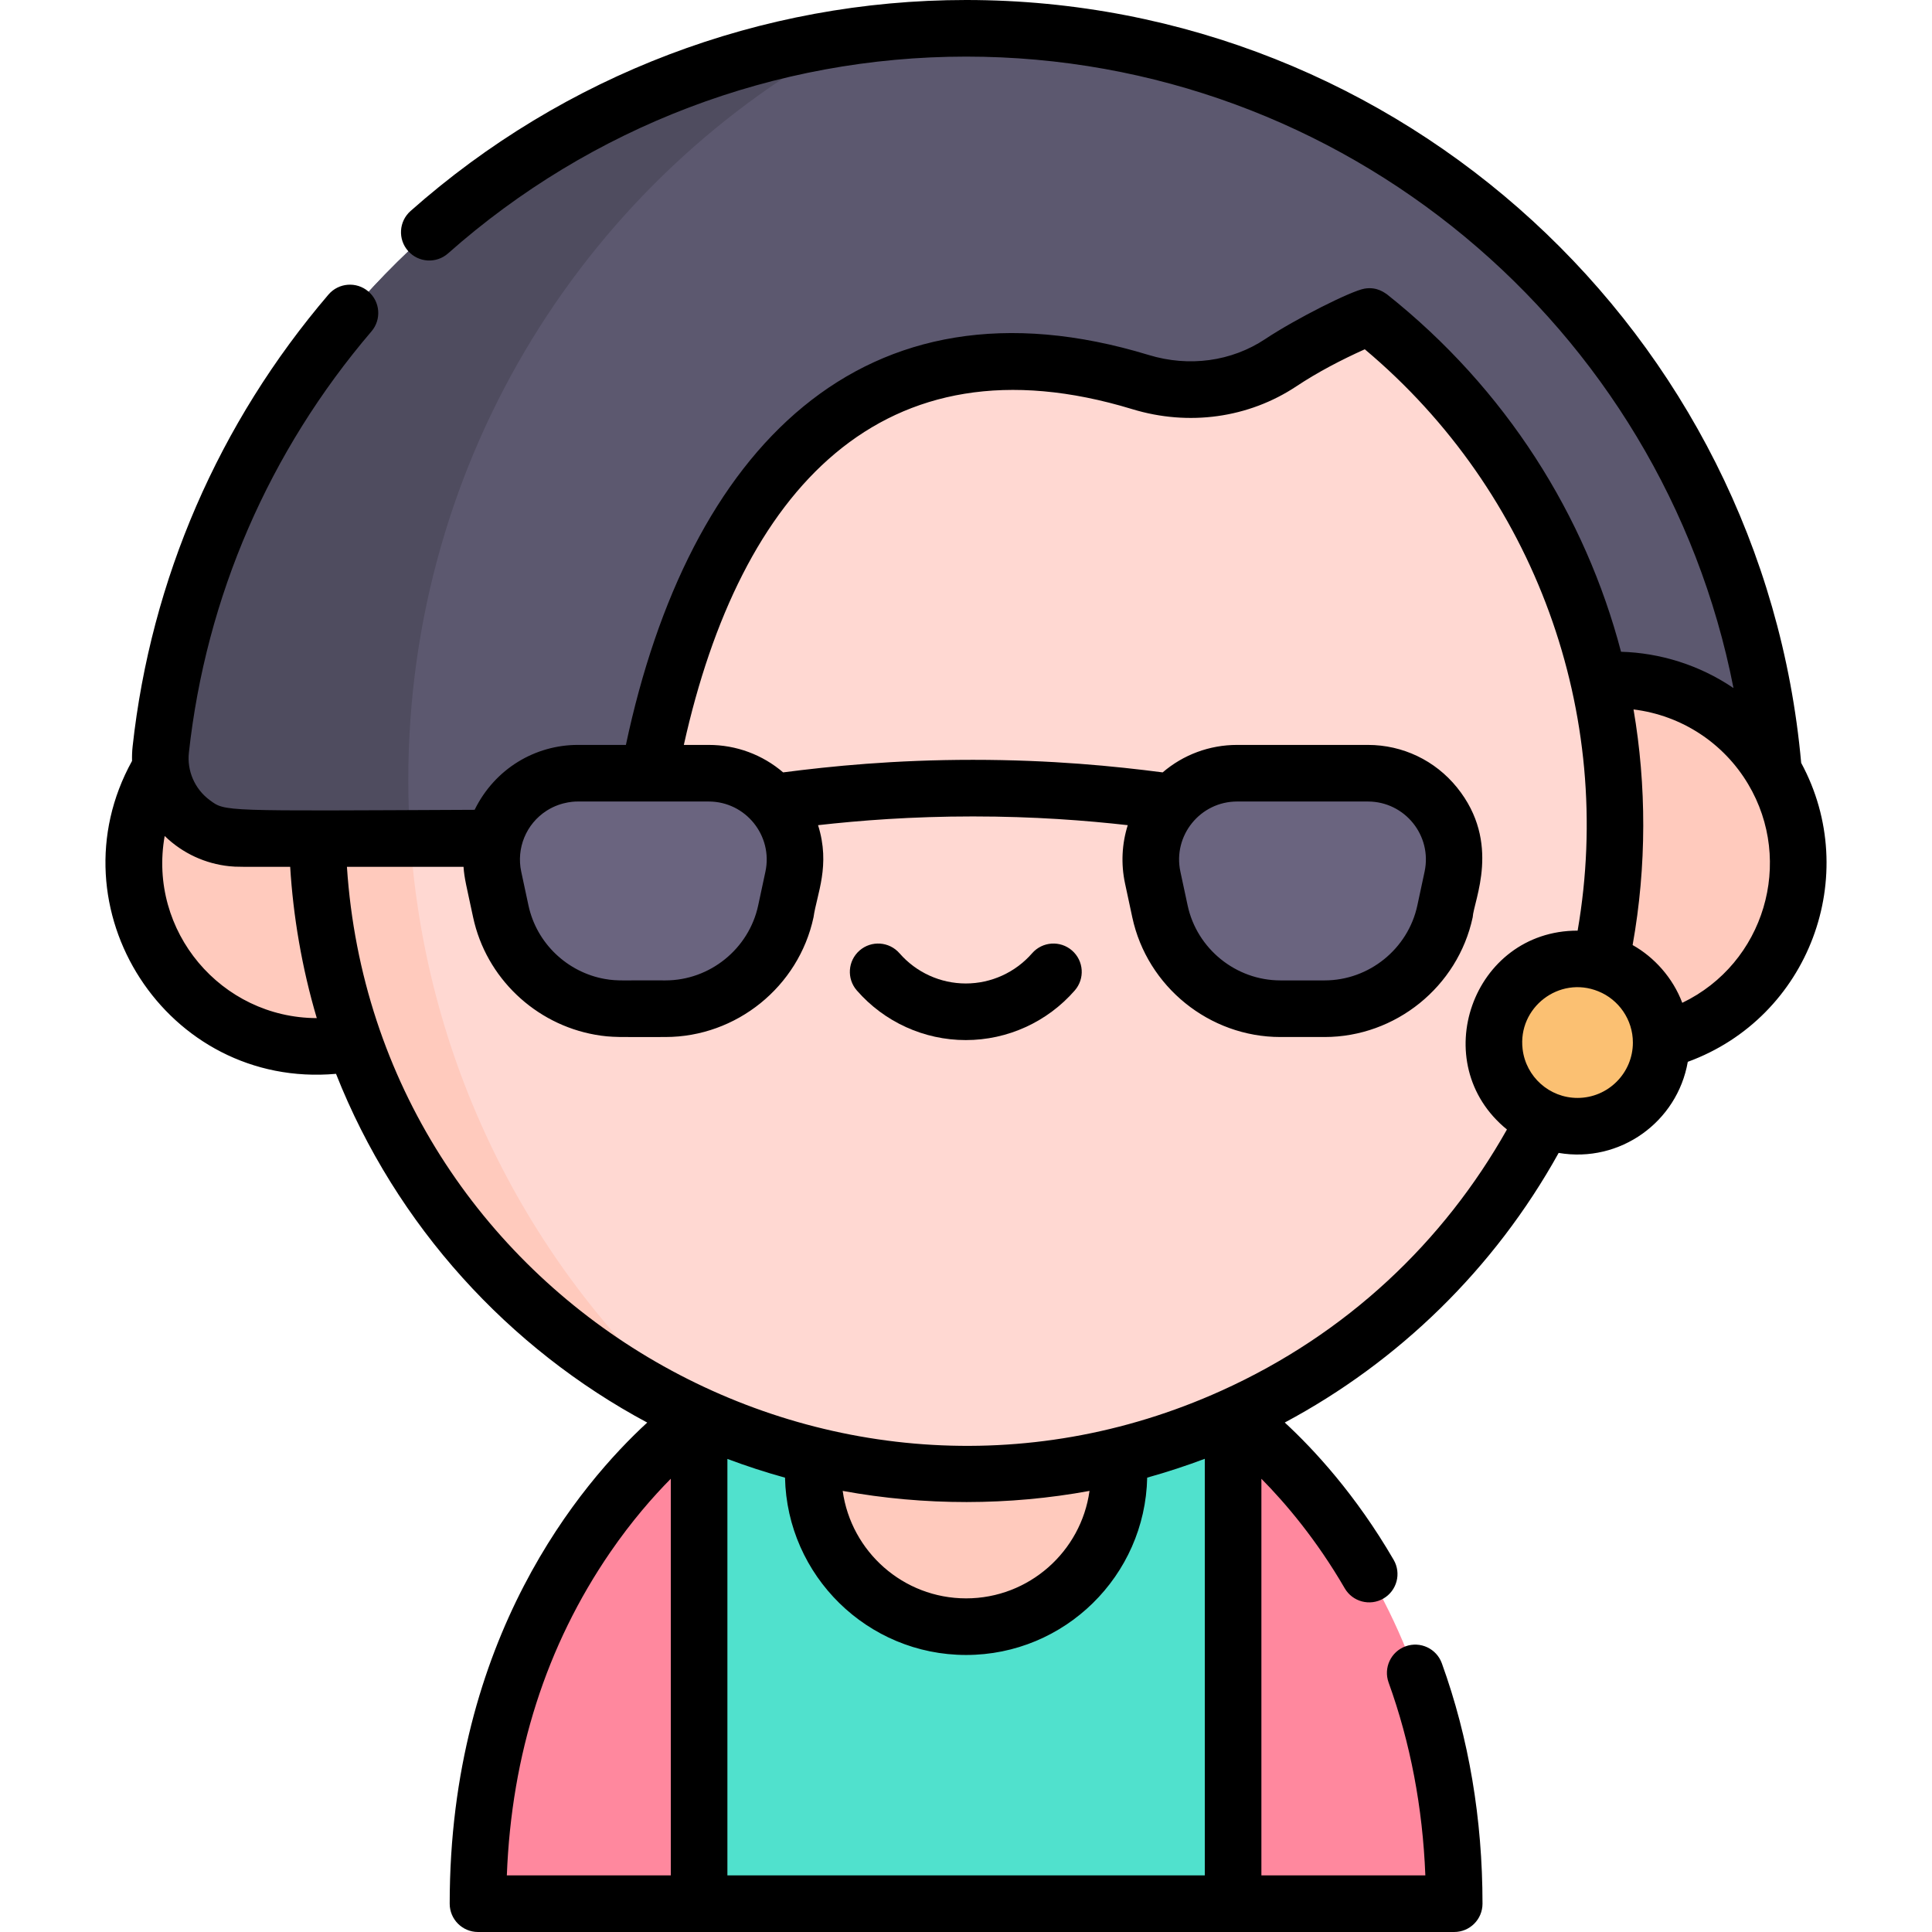 <svg id="Capa_1" enable-background="new 0 0 512 512" height="512" viewBox="0 0 512 512" width="512" xmlns="http://www.w3.org/2000/svg"><g><g><circle cx="84.036" cy="228.755" fill="#ffcabd" r="48.557"/><path d="m469.982 204.411c-9.078-110.097-101.583-196.911-213.982-196.911-110.425 0-201.647 83.791-213.426 191.131-1.381 12.582 8.469 23.581 21.126 23.581h87.423z" fill="#5c586f"/><path d="m108.199 206.761c0-85.688 47.938-160.049 118.181-197.216-96.746 13.408-173.099 91.514-183.806 189.086-1.381 12.582 8.469 23.581 21.126 23.581h45.036c-.346-5.106-.537-10.256-.537-15.451z" fill="#4f4c5f"/><path d="m185.243 375.38 23.054 69.537-23.054 59.583h-58.596c0-89.203 58.596-129.12 58.596-129.12z" fill="#ff889e"/><path d="m385.353 504.5h-58.596l-21.628-64.56 21.628-64.56c.001 0 58.596 39.917 58.596 129.12z" fill="#ff889e"/><path d="m185.243 375.38h141.515v129.12h-141.515z" fill="#50e1cd"/><circle cx="256" cy="390.568" fill="#ffcabd" r="40.516"/><g><circle cx="427.964" cy="228.755" fill="#ffcabd" r="48.557"/></g><path d="m362.86 83.868c-10.18 4.264-17.807 8.487-23.464 12.246-10.945 7.272-24.612 8.967-37.182 5.138-95.04-28.952-122.757 63.601-130.19 103.537-1.877 10.087-10.64 17.423-20.9 17.423h-67.051c1.921 93.307 78.16 168.356 171.927 168.356 94.973 0 171.964-76.991 171.964-171.964 0-54.589-25.436-103.237-65.102-134.739z" fill="#ffd8d2"/><circle cx="418.036" cy="276.294" fill="#fbc072" r="22.168"/><path d="m187.789 204.909h-34.659c-14.561 0-25.414 13.427-22.361 27.664l1.919 8.952c3.226 15.046 16.524 25.794 31.912 25.794h11.719c15.388 0 28.685-10.748 31.912-25.794l1.92-8.952c3.052-14.238-7.801-27.664-22.362-27.664z" fill="#6a647f"/><path d="m327.816 204.909h34.659c14.561 0 25.414 13.427 22.361 27.664l-1.919 8.952c-3.226 15.046-16.524 25.794-31.912 25.794h-11.719c-15.388 0-28.685-10.748-31.912-25.794l-1.919-8.952c-3.053-14.238 7.8-27.664 22.361-27.664z" fill="#6a647f"/><path d="m108.737 222.212c-13.339 0-24.664 0-24.664 0 1.395 67.772 42.004 125.902 100.053 152.647-42.912-37.634-71.257-91.777-75.389-152.647z" fill="#ffcabd"/></g><g><path d="m477.331 202.169c-10.205-113.574-105.861-202.169-221.304-202.169-54.261 0-106.551 19.862-147.236 55.927-3.1 2.748-3.385 7.488-.637 10.587 2.748 3.1 7.488 3.385 10.587.637 37.939-33.63 86.695-52.151 137.286-52.151 99.969 0 184.613 71.465 203.364 167.342-9.072-6.157-19.52-9.327-29.803-9.62-9.459-36.02-30.4-69.597-62.02-94.718-.433-.222-2.532-2.136-6.028-1.5-3.578.656-18.141 7.965-26.268 13.364-8.911 5.923-20.153 7.468-30.845 4.21-75.918-23.13-121.976 25.11-138.556 103.331h-12.714c-11.314 0-22.014 6.285-27.375 17.199-67.378.311-66.009.511-70.21-2.573-4.083-3.036-6.032-7.885-5.515-12.587 4.529-41.274 21.262-79.877 48.389-111.635 2.69-3.149 2.318-7.884-.832-10.574-3.15-2.691-7.884-2.318-10.574.832-29.091 34.057-47.035 75.462-51.895 119.742-.141 1.283-.184 2.565-.152 3.841-21.567 38.995 9.17 86.907 54.056 82.923 15.917 40.314 45.889 72.849 82.472 92.419-17.394 15.997-52.348 56.924-52.348 127.503 0 4.142 3.357 7.5 7.5 7.5h258.706c4.143 0 7.5-3.358 7.5-7.5 0-22.489-3.625-43.924-10.776-63.708-1.408-3.896-5.708-5.912-9.603-4.504-3.896 1.408-5.912 5.707-4.504 9.603 5.763 15.944 9.029 33.106 9.736 51.11h-43.449v-105.11c6.437 6.511 14.605 16.146 22.082 29.021 2.079 3.582 6.67 4.8 10.251 2.72 3.583-2.08 4.8-6.669 2.72-10.252-10.062-17.328-21.191-29.314-28.86-36.394 30.07-16.06 55.522-40.682 72.585-71.452 16.277 2.775 31.453-8.237 34.22-24.14 32.206-11.772 46.165-49.44 30.05-79.224zm-289.514 10.24c9.787 0 17.071 9.062 15.027 18.591l-1.919 8.952c-2.468 11.511-12.805 19.866-24.579 19.866-10.839-.097-12.521.245-16.054-.381-9.899-1.757-18.083-9.413-20.243-19.485l-1.919-8.952c-1.319-6.133 1.232-12.634 6.754-16.17 4.095-2.614 8.173-2.407 8.273-2.421zm-144.175 9.131c4.803 4.683 10.887 7.358 17.072 8.012 2.199.229 2.506.146 16.187.16.787 13 3.089 26.734 7.05 40.1-25.333-.069-44.797-23.038-40.309-48.272zm245.09 173.564c-2.217 16.066-16.038 28.48-32.705 28.48s-30.488-12.413-32.705-28.481c21.639 3.973 44.174 3.908 65.41.001zm-126.974 16.205c5.624-8.189 11.283-14.65 16.012-19.43v105.121h-43.453c1.232-32.15 10.448-60.945 27.441-85.691zm31.012-24.68c5.006 1.883 10.099 3.541 15.268 4.968.551 26.001 21.859 46.987 47.989 46.987 26.134 0 47.443-20.99 47.99-46.996 5.215-1.447 10.739-3.279 15.268-4.991v110.403h-126.515zm130.913-18.083c-103.811 46.921-224.181-24.303-231.744-138.834h30.902c.21 3.136.79 5.108 2.542 13.385 3.449 16.083 16.516 28.308 32.323 31.113 4.454.79 6.597.609 18.641.609 18.799 0 35.304-13.341 39.245-31.722.872-6.162 4.567-13.729 1.204-24.418 11.098-1.248 24.752-2.315 41.035-2.315s29.937 1.068 41.035 2.315c-1.554 4.938-1.835 10.246-.716 15.467l1.919 8.952c3.941 18.381 20.446 31.722 39.245 31.722h11.719c18.799 0 35.304-13.341 39.245-31.722.269-4.474 7.693-19.75-4.156-34.41-5.793-7.167-14.402-11.278-23.619-11.278h-34.659c-7.332 0-14.273 2.609-19.725 7.281-12.674-1.643-29.378-3.328-50.289-3.328-20.91 0-37.614 1.685-50.289 3.328-5.451-4.672-12.393-7.281-19.725-7.281h-6.592c14.955-67.341 52.565-109.167 118.832-88.982 14.985 4.566 30.846 2.354 43.518-6.065 5.672-3.77 11.972-7.04 18.11-9.798 45.155 37.919 66.345 96.576 56.405 154.062-.009 0-.018 0-.026 0-27.856 0-40.284 35.181-18.708 52.7-16.78 29.796-42.446 54.219-75.672 69.219zm4.161-156.137h34.659c9.796 0 17.078 9.033 15.028 18.591l-1.919 8.952c-2.468 11.511-12.805 19.866-24.578 19.866h-11.719c-11.773 0-22.11-8.355-24.579-19.866l-1.92-8.952c-2.053-9.574 5.272-18.591 15.028-18.591zm90.219 78.553c-7.459 0-13.691-5.614-14.556-12.933-1.328-11.024 9.705-19.53 20.058-15.324 5.407 2.171 9.167 7.505 9.167 13.588 0 8.089-6.581 14.669-14.669 14.669zm27.755-25.202c-2.499-6.652-7.458-12.119-13.156-15.31 3.754-20.955 3.679-42.348.24-62.44 12.811 1.58 23.922 8.955 30.371 19.783 12.257 20.551 4.343 47.482-17.455 57.967z"/><path d="m284.102 251.896c-3.123-2.721-7.86-2.396-10.582.727-4.436 5.09-10.84 8.009-17.572 8.009-6.731 0-13.137-2.919-17.572-8.009-2.722-3.123-7.46-3.448-10.582-.727-3.123 2.722-3.448 7.459-.727 10.582 7.285 8.359 17.813 13.154 28.881 13.154 11.069 0 21.596-4.794 28.881-13.154 2.721-3.123 2.396-7.86-.727-10.582z"/></g></g></svg>